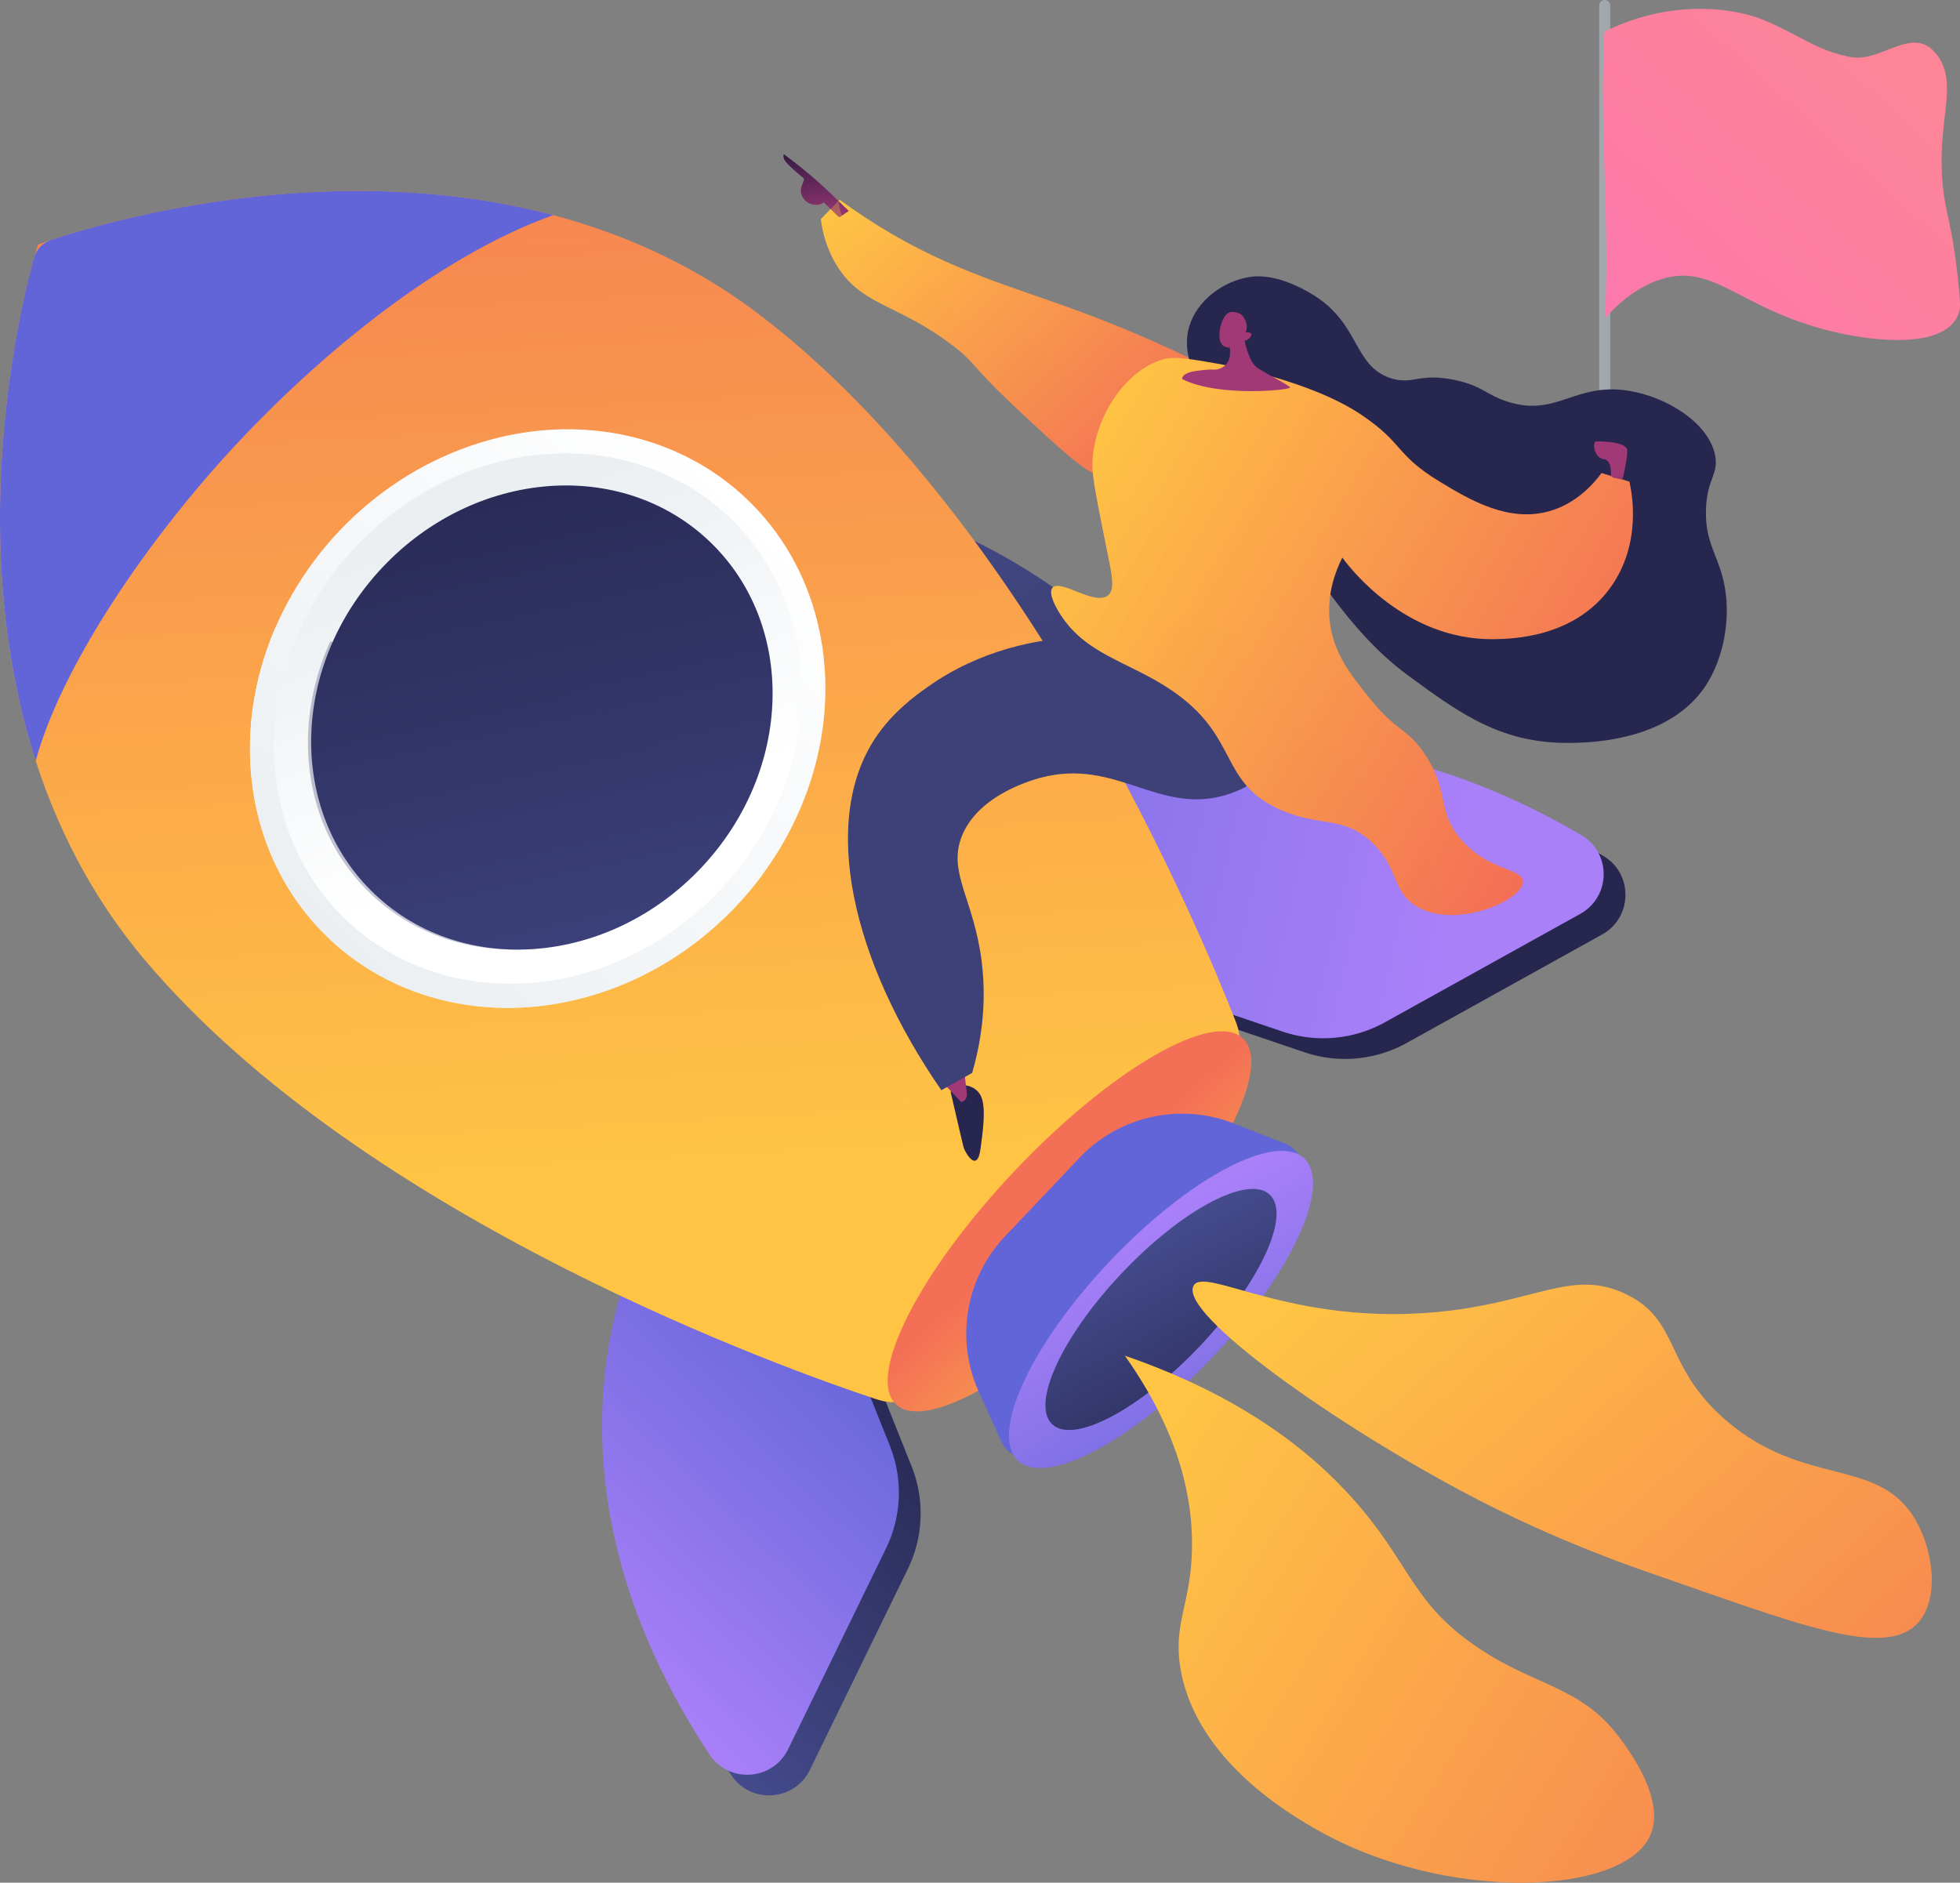 <svg xmlns="http://www.w3.org/2000/svg" xmlns:xlink="http://www.w3.org/1999/xlink" id="svg146" viewBox="0 0 2822.53 2711.45"><rect x="0" y="0" width="2822.53" height="2711.45" fill="#808080" stroke="none"/><defs><linearGradient id="linear-gradient" x1="-1294.58" x2="-803.01" y1="2807.12" y2="3324.48" gradientTransform="matrix(0.69, -0.73, -0.73, -0.69, 3058.39, 1953.64)" gradientUnits="userSpaceOnUse"><stop offset="0" stop-color="#aa80f9"/><stop offset="1" stop-color="#6165d7"/></linearGradient><linearGradient id="linear-gradient-2" x1="1168.76" x2="1762.62" y1="1738.32" y2="1738.32" gradientTransform="matrix(0.72, 0.7, 0.7, -0.72, -800.15, 678)" gradientUnits="userSpaceOnUse"><stop offset="0" stop-color="#ffc444"/><stop offset="1" stop-color="#f36f56"/></linearGradient><linearGradient id="linear-gradient-3" x1="554.13" x2="561.14" y1="910.99" y2="819.84" gradientTransform="matrix(0.86, 0.51, 0.51, -0.86, 261.44, 1800.38)" gradientUnits="userSpaceOnUse"><stop offset="0" stop-color="#311944"/><stop offset="1" stop-color="#a03976"/></linearGradient><linearGradient id="linear-gradient-4" x1="224.24" x2="533.87" y1="1474.77" y2="1229.79" gradientTransform="matrix(0.86, 0.51, 0.51, -0.86, 261.44, 1800.38)" gradientUnits="userSpaceOnUse"><stop offset="0" stop-color="#444b8c"/><stop offset="1" stop-color="#3e4177"/></linearGradient><linearGradient id="linear-gradient-5" x1="1677.82" x2="1987.46" y1="2069.54" y2="1824.55" gradientTransform="translate(4132.17 2198.82) rotate(180)" xlink:href="#linear-gradient-4"/><linearGradient id="linear-gradient-6" x1="-1817.8" x2="-1203.77" y1="1296.28" y2="1296.28" gradientTransform="matrix(0.69, -0.73, -0.73, -0.69, 3058.39, 1953.64)" gradientUnits="userSpaceOnUse"><stop offset="0" stop-color="#444b8c"/><stop offset="1" stop-color="#26264f"/></linearGradient><linearGradient id="linear-gradient-7" x1="-434.68" x2="179.36" y1="885.18" y2="885.18" gradientTransform="translate(4132.17 2198.82) rotate(180)" xlink:href="#linear-gradient-6"/><linearGradient id="linear-gradient-8" x1="-1817.8" x2="-1203.78" y1="1339.29" y2="1339.29" xlink:href="#linear-gradient"/><linearGradient id="linear-gradient-9" x1="2515.47" x2="3591.92" y1="367.37" y2="916.58" gradientTransform="translate(4619.83 1055.98) rotate(165.58)" xlink:href="#linear-gradient"/><linearGradient id="linear-gradient-10" x1="-1261.47" x2="50.57" y1="1735.01" y2="3115.89" gradientTransform="matrix(0.69, -0.73, -0.73, -0.69, 3058.39, 1953.64)" xlink:href="#linear-gradient-2"/><linearGradient id="linear-gradient-11" x1="-1367.55" x2="-55.51" y1="1835.79" y2="3216.67" gradientTransform="matrix(0.69, -0.73, -0.73, -0.69, 3058.39, 1953.64)" xlink:href="#linear-gradient-2"/><linearGradient id="linear-gradient-12" x1="-1276.27" x2="-193.21" y1="1513.4" y2="1513.4" gradientTransform="translate(4132.17 2198.82) rotate(180)" xlink:href="#linear-gradient"/><linearGradient id="linear-gradient-13" x1="-1340.57" x2="-467.33" y1="2280.3" y2="2280.3" gradientTransform="matrix(1, 0, 0, -1, 1678.28, 3315.17)" gradientUnits="userSpaceOnUse"><stop offset="0" stop-color="#ebeff2"/><stop offset="1" stop-color="#fff"/></linearGradient><linearGradient id="linear-gradient-14" x1="-1340.4" x2="-467.14" y1="2266.7" y2="2266.7" gradientTransform="matrix(0.69, -0.73, -0.73, -0.69, 3058.39, 1953.64)" xlink:href="#linear-gradient-13"/><linearGradient id="linear-gradient-15" x1="-768.26" x2="-982.89" y1="2559.37" y2="2117.96" xlink:href="#linear-gradient-13"/><linearGradient id="linear-gradient-16" x1="-1284.31" x2="-634.13" y1="1725.25" y2="2674.07" gradientTransform="matrix(1, 0, 0, -1, 1678.28, 3315.17)" xlink:href="#linear-gradient-6"/><linearGradient id="linear-gradient-17" x1="-927.54" x2="-900.54" y1="899.75" y2="1252.08" gradientTransform="matrix(1, 0, 0, -1, 2442.59, 2985.38)" xlink:href="#linear-gradient-2"/><linearGradient id="linear-gradient-18" x1="-1033.97" x2="-435.42" y1="346.6" y2="346.6" gradientTransform="translate(4132.17 2198.82) rotate(180)" xlink:href="#linear-gradient"/><linearGradient id="linear-gradient-19" x1="-864.19" x2="-1011.33" y1="1162.81" y2="720.02" gradientTransform="matrix(1, 0, 0, -1, 2575.76, 2929.31)" xlink:href="#linear-gradient"/><linearGradient id="linear-gradient-20" x1="-873.71" x2="-985.54" y1="1134.15" y2="797.62" gradientTransform="matrix(1, 0, 0, -1, 2575.76, 2929.31)" xlink:href="#linear-gradient-6"/><linearGradient id="linear-gradient-21" x1="-1322.39" x2="-672.21" y1="1747.04" y2="2695.83" xlink:href="#linear-gradient-6"/><linearGradient id="linear-gradient-22" x1="2546.5" x2="1774.2" y1="-116.67" y2="-1318.91" gradientTransform="translate(4492.94 1245.77) rotate(171.11)" xlink:href="#linear-gradient-2"/><linearGradient id="linear-gradient-23" x1="3982.86" x2="3210.56" y1="-376.51" y2="-1578.76" gradientTransform="translate(5047.86 146.37) rotate(154.79)" xlink:href="#linear-gradient-2"/><linearGradient id="linear-gradient-24" x1="1083.57" x2="1171.67" y1="1698.44" y2="1627.76" gradientTransform="matrix(0.72, 0.7, 0.7, -0.72, -800.15, 678)" xlink:href="#linear-gradient-3"/><linearGradient id="linear-gradient-25" x1="2866.49" x2="2835.51" y1="1141.08" y2="997.77" gradientTransform="translate(4132.17 2198.82) rotate(180)" xlink:href="#linear-gradient-3"/><linearGradient id="linear-gradient-26" x1="1168.76" x2="1762.49" y1="1674.55" y2="1674.55" xlink:href="#linear-gradient-2"/><linearGradient id="linear-gradient-27" x1="1734.72" x2="2260.14" y1="955.35" y2="955.35" gradientTransform="translate(4132.17 2198.82) rotate(180)" xlink:href="#linear-gradient-4"/><linearGradient id="linear-gradient-28" x1="527.22" x2="1390.34" y1="1674.46" y2="1674.46" gradientTransform="matrix(0.86, 0.51, 0.51, -0.86, 261.44, 1800.38)" xlink:href="#linear-gradient-2"/><linearGradient id="linear-gradient-29" x1="2503.98" x2="2483.65" y1="2052.28" y2="1998.05" gradientTransform="translate(4132.17 2198.82) rotate(180)" xlink:href="#linear-gradient-3"/><linearGradient id="linear-gradient-30" x1="527.22" x2="1390.34" y1="1515.74" y2="1515.74" gradientTransform="matrix(0.86, 0.51, 0.51, -0.86, 261.44, 1800.38)" xlink:href="#linear-gradient-2"/><linearGradient id="linear-gradient-31" x1="2489.55" x2="2420.8" y1="1886.69" y2="1801.48" gradientTransform="translate(4132.17 2198.82) rotate(180)" xlink:href="#linear-gradient-3"/><linearGradient id="linear-gradient-32" x1="5222.69" x2="4273.8" y1="2475.35" y2="1424.27" gradientTransform="matrix(1, 0, 0, -1, -2180.86, 2198.82)" gradientUnits="userSpaceOnUse"><stop offset="0" stop-color="#ff9085"/><stop offset="1" stop-color="#fb6fbb"/></linearGradient><linearGradient id="linear-gradient-33" x1="1796.43" x2="1805.51" y1="1466.37" y2="1514.46" gradientTransform="translate(4132.17 2198.82) rotate(180)" xlink:href="#linear-gradient-3"/></defs><g id="Illustration"><path id="path89" fill="url(#linear-gradient)" d="M20.17,505.49l-.48,2.94-.81,5c-.27,1.66-.54,3.38-.81,5.09s-.5,3.24-.75,4.88c-.28,1.81-.55,3.64-.82,5.47-.24,1.57-.47,3.14-.7,4.73q-.44,2.91-.84,5.85c-.22,1.52-.44,3-.65,4.59-.28,2.06-.57,4.13-.85,6.21-.2,1.47-.39,3-.59,4.44q-.43,3.27-.85,6.58l-.54,4.28c-.29,2.3-.57,4.6-.84,6.92-.17,1.4-.34,2.8-.5,4.21q-.42,3.57-.83,7.19c-.15,1.36-.3,2.72-.45,4.1q-.4,3.74-.81,7.53c-.13,1.31-.27,2.63-.41,4-.26,2.59-.52,5.21-.77,7.83-.13,1.28-.25,2.57-.37,3.86-.26,2.7-.5,5.41-.74,8.14l-.33,3.73c-.24,2.8-.48,5.61-.7,8.43-.1,1.21-.19,2.43-.29,3.65q-.33,4.32-.65,8.69c-.09,1.18-.17,2.37-.25,3.56q-.33,4.44-.6,8.93l-.21,3.49c-.2,3.05-.38,6.12-.54,9.19L2,672.37q-.24,4.71-.47,9.46c-.05,1.09-.09,2.18-.14,3.27q-.21,4.83-.39,9.71L.89,698c-.11,3.31-.22,6.63-.31,10,0,1,0,2-.08,3-.08,3.41-.16,6.82-.23,10.25v2.92q-.09,5.22-.14,10.47v16.3c0,3.61,0,7.24.08,10.88v2.65Q.29,770,.4,775.57l.06,2.57q.14,5.64.31,11.32c0,.8.06,1.62.08,2.43.13,3.84.28,7.68.44,11.54,0,.78.07,1.56.11,2.34q.26,5.87.57,11.76l.12,2.19q.33,6,.72,12c0,.69.09,1.39.14,2.08q.39,6.08.86,12.19c0,.64.11,1.29.16,1.94q.48,6.18,1,12.39c.06.62.12,1.24.17,1.86q.57,6.27,1.19,12.57c0,.55.11,1.11.17,1.67q.63,6.41,1.37,12.82c0,.5.12,1,.17,1.51.5,4.34,1,8.68,1.56,13,.05.45.11.9.17,1.36q.84,6.61,1.75,13.26c.05.38.11.75.16,1.13q.93,6.76,2,13.54a5.61,5.61,0,0,0,.14.9c.7,4.6,1.42,9.2,2.19,13.81a3.79,3.79,0,0,0,.11.66c.77,4.69,1.58,9.4,2.42,14.1l.06.34a1015.48,1015.48,0,0,0,33,132.88c24.5-90,86.41-199.22,161.52-301.82C145.61,734.12,75.77,644.52,20.17,505.49Z" opacity=".3" transform="translate(0.01 -0.03)" style="isolation:isolate"/><path id="path119" fill="url(#linear-gradient-2)" d="M1209.1,287.62l-27,28c2,15.85,7.2,40.67,22.49,65.9,35.8,59.1,87.87,55.56,167.27,116,35.59,27.1,21.74,25.23,99.88,98,64.93,60.46,97.92,90.76,123.62,93.61,82,9.12,156.26-124,169.12-147.61a1816.33,1816.33,0,0,0-201-89.71c-112.2-42-205.13-63.88-321.49-141.25-14-9.32-25.36-17.42-32.89-22.94Z" transform="translate(0.01 -0.03)"/><path id="path139" fill="#a2a7ae" d="M2310.85,830.92a7.93,7.93,0,0,1-7.94-7.94h0V8a7.94,7.94,0,1,1,15.88,0V823a8,8,0,0,1-7.93,7.95Z" transform="translate(0.01 -0.03)"/><path id="path65" fill="#26264f" d="M1190,1352.52s21.44,3.19,23.62,13.6,4.43,21.41-4.18,49.81-7.64,40.53-18,42.37S1160.81,1384.51,1190,1352.52Z" transform="translate(0.01 -0.03)"/><path id="path67" fill="url(#linear-gradient-3)" d="M1191.55,1322.48c.19,2.07,7.85,25.38,12.26,38.65a12.8,12.8,0,0,1-4.9,14.57h0a15.66,15.66,0,0,1-21.32-3.34c-8.57-11.13-21-27.81-27.31-39.23Z" transform="translate(0.01 -0.03)"/><path id="path69" fill="url(#linear-gradient-4)" d="M1674.64,1024.31c18.27-36.35-82.73-120.5-96.17-131.69-26.45-22-281.53-230-430-128.42-125,85.47-82.23,327.16-73.85,374.5,17.57,99.32,57.82,174.48,87.77,220.76l48.88-27.2c10.54-52.74,17-97.15,21-129.75,5.94-48.21,11.29-91.67,12.6-149.1,2.06-90.94-8.48-108.94,6.07-120.17,32.19-24.82,99,51.35,238.77,89.06,58.53,15.81,168.24,35.2,184.93,2Z" transform="translate(0.01 -0.03)"/><path id="path71" fill="url(#linear-gradient-5)" d="M1578.47,892.62a935.27,935.27,0,0,0-76.42-56.57c-12.23,17-24.89,25-35.59,28.63-49.18,16.83-83.87-41.92-170.3-43.62-22.11-.44-82.73-1.64-113.3,35.91-36.54,44.86,10.22,95.43-20.62,195.84-16,52.09-32.52,51.34-34.67,90.14-3.4,61.25,36.59,84.94,34.17,138.6-.65,14.18-4.57,31.62-15.47,51.43,5.54,9.55,11,18.58,16.1,26.48l48.88-27.2c10.54-52.74,17-97.15,21-129.75,5.94-48.21,11.29-91.67,12.6-149.1,2.06-90.94-8.48-108.94,6.07-120.17,32.19-24.82,99,51.35,238.77,89.06,58.58,15.81,168.29,35.2,185,2,18.22-36.34-82.78-120.48-96.22-131.68Z" opacity=".3" transform="translate(0.01 -0.03)" style="isolation:isolate"/><path id="path73" fill="url(#linear-gradient-6)" d="M980.11,1763.24s-225.56,340.54,73,793.24c27.81,42.17,91,37.91,113.16-7.49l141-289.24a182.91,182.91,0,0,0,5.45-148l-98.24-246Z" transform="translate(0.01 -0.03)"/><path id="path75" fill="url(#linear-gradient-7)" d="M1512.55,1201.76s328.08-243.31,796,30.76c43.59,25.53,42.69,88.89-1.48,113.41l-281.34,156.16a182.93,182.93,0,0,1-147.54,13.3l-250.84-85Z" transform="translate(0.01 -0.03)"/><path id="path77" fill="url(#linear-gradient-8)" d="M948.76,1733.52s-225.56,340.54,73,793.24c27.81,42.17,91,37.91,113.17-7.5l141-289.23a183,183,0,0,0,5.46-148l-98.24-246Z" transform="translate(0.01 -0.03)"/><path id="path79" fill="url(#linear-gradient-9)" d="M1481.17,1172s328.12-243.32,796,30.78c43.58,25.53,42.68,88.89-1.48,113.4l-281.35,156.17a183,183,0,0,1-147.54,13.3l-250.83-85Z" transform="translate(0.01 -0.03)"/><path id="path81" fill="url(#linear-gradient-10)" d="M1091.7,451.73C660,124.82,54.87,351.66,54.65,352.47c-.8.27-195.21,616.63,154.15,1030.32,316.89,375.25,933.28,592.62,1051.31,631.7,12.69,4.2,33.09,9.53,38.53-2.69,105.77-237.6,269.65-401.63,479.71-505.61,11.63-5.75,4.91-25.45.19-37.53-44.63-114.23-294.6-719.84-686.84-1016.93Z" transform="translate(0.01 -0.03)"/><g id="g85" opacity=".3"><path id="path83" fill="url(#linear-gradient-11)" d="M931,1062.47C689.72,881.25,504.15,996.25,273.94,841.2c-84.06-56.61-181.08-154-253.8-335.73C-14.4,714.83-32.45,1097.12,208.8,1382.79c316.89,375.25,933.28,592.62,1051.31,631.7,12.69,4.2,33.09,9.53,38.53-2.69,53.43-120,121.72-221.26,203.27-305.48-86.11-35.79-150.64-80.35-200-124.7-198.93-178.88-151-354-370.88-519.15Z" transform="translate(0.01 -0.03)"/></g><path id="path87" fill="url(#linear-gradient-12)" d="M348.5,631.13C477.34,495.26,641.34,365.47,796.7,309.86c-320.58-85-644,9.32-723.53,36A37.36,37.36,0,0,0,49,371.32c-22.42,80.89-99.45,408.81,2.44,724.42C89.81,954.94,219.67,767,348.5,631.13Z" transform="translate(0.01 -0.03)"/><ellipse id="ellipse91" cx="774.32" cy="1034.86" fill="url(#linear-gradient-13)" rx="436.62" ry="393.21" transform="translate(-509.4 884.6) rotate(-46.52)"/><path id="path93" fill="url(#linear-gradient-14)" d="M931,1062.47C734.11,914.59,574.31,963.94,397,902.86c-67.75,156.24-42.93,335.33,76.81,448.87,157.58,149.43,419.83,128.72,585.75-46.26a489.62,489.62,0,0,0,37.5-44.6C1062.25,1193.45,1017.17,1127.19,931,1062.47Z" transform="translate(0.01 -0.03)"/><ellipse id="ellipse95" cx="774.32" cy="1034.85" fill="url(#linear-gradient-15)" rx="400.21" ry="360.42" transform="translate(-509.39 884.6) rotate(-46.52)"/><ellipse id="ellipse97" cx="774.32" cy="1034.85" fill="url(#linear-gradient-16)" rx="348.63" ry="313.97" transform="matrix(0.69, -0.73, 0.73, 0.69, -509.39, 884.6)"/><ellipse id="ellipse99" cx="1540.08" cy="1759.03" fill="url(#linear-gradient-17)" rx="363.12" ry="107.29" transform="translate(-796.02 1666.11) rotate(-46.52)"/><path id="path101" fill="url(#linear-gradient-18)" d="M1554.6,1667.44l-107.23,113.09a203.66,203.66,0,0,0-37.63,224.41l32.55,71.63a40.81,40.81,0,0,0,66.77,11.2l355.63-375a40.82,40.82,0,0,0-14.73-66.09L1776.7,1618a203.67,203.67,0,0,0-222.1,49.46Z" transform="translate(0.01 -0.03)"/><ellipse id="ellipse103" cx="1671.89" cy="1885.9" fill="url(#linear-gradient-19)" rx="299.68" ry="101.24" transform="translate(-846.97 1801.33) rotate(-46.52)"/><ellipse id="ellipse105" cx="1671.89" cy="1885.9" fill="url(#linear-gradient-20)" rx="227.76" ry="76.94" transform="translate(-846.97 1801.33) rotate(-46.52)"/><g id="g109" opacity=".3"><path id="path107" fill="url(#linear-gradient-21)" d="M931,1062.47C763.55,936.7,622.92,953.59,475.59,923.88c-57.16,126-38.19,272,58.84,364,125.83,119.31,335.22,102.78,467.71-36.93a386.29,386.29,0,0,0,49.91-65.27C1022.75,1144.07,985,1103,931,1062.47Z" transform="translate(0.01 -0.03)"/></g><path id="path111" fill="url(#linear-gradient-22)" d="M1718.59,1852.14c-19.94,40.29,203.49,199.92,402.12,303.77,34.62,18.1,126.46,64.78,254.82,109.22,211.4,73.19,337.83,124.69,386.09,72.57,31.54-34.07,22.93-103.77-3.1-148.61-53-91.3-159-46.13-272.16-142.77-91.49-78.13-65.59-144.71-145.45-182.74-76.42-36.4-127.94,11.34-266,25.49-214.17,22-341.31-67.25-356.32-36.93Z" transform="translate(0.01 -0.03)"/><path id="path113" fill="url(#linear-gradient-23)" d="M1619.87,1952.51c182.66,62.84,283.49,151.55,342,221.79,69.47,83.37,75.49,136.1,162.77,196.18,86,59.22,150.45,56.38,207,131.34,12.62,16.71,67.94,90,44.73,141.74-39.3,87.58-296,96.13-478.86-7.76-36-20.42-175.08-99.44-197.52-232.62-11-65.14,14.63-91.79,16.5-170.57,2-81.91-22.79-175.64-96.62-280.1Z" transform="translate(0.01 -0.03)"/><path id="path115" fill="#26264f" d="M1734.94,567.64c-12.38-20.88-33.88-58.34-22.45-97.26,11-37.45,49.22-66,88-71.58,9.49-1.37,39.86-4.38,88.59,24.7,69.77,41.63,59.23,103.55,113.49,121.16,31.79,10.32,40.8-8.34,92.72,2.67,39.47,8.37,45,21.44,76,31.28,70.5,22.42,96.44-28,173.53-15.9,55.28,8.69,115.59,46.21,125,92.89,5.52,27.38-11.46,33.15-13.11,77.25-1.91,51.28,20.12,68.63,27.6,115.59,7.39,46.32-2.74,100.48-27.78,138.72-62.36,95.2-211.62,83.06-227.85,81.52-79.16-7.53-131.36-44.78-200.13-95.21C1934.69,904.66,1868.11,792.32,1734.94,567.64Z" transform="translate(0.01 -0.03)"/><path id="path117" fill="url(#linear-gradient-24)" d="M1222.3,303.88l-30.4-29.36c-7.88-7.39-16.27-14.9-25.18-22.45-13-11-25.76-21-38.07-30,0,0-2.56,5.23,4.4,12.81s20.71,18.94,24.12,21.86-8.68,13.81-1.55,26.84,24.37,13.9,30.57,7.91l22.35,21.68Z" transform="translate(0.01 -0.03)"/><path id="path121" fill="#26264f" d="M1384.17,1562.33a17.09,17.09,0,0,0,2.36.29c5.24.49,17.23,1.93,24.5,13.19,8.9,13.77,5.83,43.68.84,79.39s-22.43,3.24-24.06-2.27-18.86-80.46-18.86-80.46Z" transform="translate(0.01 -0.03)"/><path id="path123" fill="url(#linear-gradient-25)" d="M1355.17,1556.32l28.78,30.75s9.84-.78,8.25-14l-4-33.18Z" transform="translate(0.01 -0.03)"/><path id="path125" fill="url(#linear-gradient-26)" d="M1545.17,561.27c-6.74-12.55-22.68-49.4-60-66.09-29.71-13.27-43.2-.47-74.17-12.42-38.13-14.72-35-40.79-78-78.1-49.66-43-78.41-29.61-105.18-64-8.84-11.34-17.12-27.55-20.45-51.28l-25.31,26.18c2,15.85,7.2,40.67,22.49,65.9,35.8,59.1,87.87,55.56,167.27,116,35.59,27.1,21.74,25.23,99.88,98,64.93,60.46,97.92,90.76,123.62,93.61,33.49,3.73,65.71-16.32,93-42.93-90.06-24.46-127.7-56.19-143.15-84.87Z" opacity=".3" transform="translate(0.01 -0.03)" style="isolation:isolate"/><path id="path127" fill="url(#linear-gradient-27)" d="M1714.94,933.46c-50.69-12.47-229.61-49.88-379.07,55.88-17,12-50,35.81-74.81,72.81-80.21,119.82-35.09,320.55,94.53,508l44.41-24.92c10.87-37.73,22-94.17,13.66-160.52-11.15-89.33-48.74-127.27-29.07-179.1,22.64-59.67,99.93-81.78,114.46-85.61,107.88-28.38,169.26,53.37,265.29,25.26,49.76-14.57,83.87-51.32,106-82.88Z" transform="translate(0.01 -0.03)"/><path id="path129" fill="url(#linear-gradient-28)" d="M2306.35,681.26c-12.1,16.31-36.22,43.51-74.12,54.63-59.28,17.38-115.09-15.5-159.37-42.46-64.19-39.09-50.68-54.4-112.27-95.92-71.85-48.44-191.86-71-206.49-73.58-42.31-7.41-63.77-11-79.22-6.45-57.61,17-101.26,88.7-101.7,152.7-.12,18,6.81,52.44,20.67,121.24,7.28,36.15,12.48,57.38,1.76,66.11-19,15.44-68.64-23.94-79.9-11.11-6.92,7.89,5.92,29.57,8.25,33.52,37.55,63.58,101.08,71.77,163.74,114.6,98.18,67.1,66.54,131.94,156.38,171.78,56.66,25.13,88.34,7.82,129.76,45.24,41.12,37.16,29.83,72.25,66.39,93.93,56.32,33.4,152.75-8.54,153-35.62.19-19.64-50.35-14.73-90.17-62-34.61-41.13-14.76-66.62-51-121.35-25.88-39.07-38.25-29.47-79.55-80.67-26.74-33.16-52.57-65.19-57.6-111.3-4.39-40.2,9-73.35,18.14-91.41,9.74,13.31,89.64,118.93,217.7,117.43,25-.3,116.89-1.38,169.27-75.58,45-63.76,29.65-137.3,26.44-151.32Z" transform="translate(0.01 -0.03)"/><path id="path131" fill="url(#linear-gradient-29)" d="M1789.43,474.88s5.49,45.06,22.08,55.44,43.41,23.94,46.36,27.61-103,14.69-155.44-12c0,0-1.69-8.59,20-11.65,5.76-.81,19-2.38,24.31-1.94a22.56,22.56,0,0,0,24.43-20.51c.06-.67.09-1.35.09-2l-.11-24.94Z" transform="translate(0.01 -0.03)"/><path id="path133" fill="url(#linear-gradient-30)" d="M2071.59,1281.82c-9.18-16.83-3.41-32.22-21.07-59.62-19.47-30.23-40.07-32.55-70.93-66.52-21.85-24-18-30-36.29-52.85-49.48-61.82-95.3-40.59-132.59-91.6-32.67-44.71-11.67-80.45-46.66-103.91-32.3-21.66-66-1.75-80.88-22.94-16-22.7,19.24-50.42,10.57-90.42-10.42-48-70.19-49.27-98.41-96.19-10.75-17.86-18.25-44.79-10.41-86.7-7.39,19.23-11.6,39.52-11.74,59.1-.12,18,6.81,52.44,20.67,121.24,7.28,36.15,12.48,57.38,1.76,66.11-19,15.44-68.64-23.94-79.9-11.11-6.92,7.89,5.92,29.57,8.25,33.52,37.55,63.58,101.08,71.77,163.74,114.6,98.18,67.1,66.54,131.94,156.38,171.78,56.66,25.13,88.34,7.82,129.76,45.24,41.12,37.16,29.83,72.25,66.39,93.93,24.71,14.66,57.15,14.8,85.8,8.06-31.73-6.42-47.25-18.55-54.44-31.72Z" opacity=".3" transform="translate(0.01 -0.03)" style="isolation:isolate"/><path id="path135" fill="url(#linear-gradient-31)" d="M1791.91,490.82S1781,505.66,1764,499.41c-15.2-5.6-6-44.88,6.1-49.33,4-1.48,11.43-.79,16.36,2.31,3.47,2.18,12.72,13.74,7.35,26.65,3.85-1.1,7.23-.08,8.07,1.83,1.07,2.42-2.2,5.69-2.94,6.44A12.89,12.89,0,0,1,1791.91,490.82Z" transform="translate(0.01 -0.03)"/><path id="path137" fill="url(#linear-gradient-32)" d="M2310.54,45.67c96.5-47.85,188.52-35,234.47-14.62,54.32,24,72.33,42.08,120.42,51.15,42.74,8.07,87.1-44.35,120.41-7.3a59,59,0,0,1,8.11,11c23.86,41.24-4.33,91.06,3.47,178.1,4,44.54,13.65,56.9,22.58,142.49,3.4,32.55,2.69,37.34,1.74,41.1-14.6,57.76-130.39,46.84-211.89,21.92-112.36-34.35-148.53-92-222.31-65.76-34,12.09-59.89,36.28-76.42,54.8,7.53-137-8.1-275.88-.58-412.88Z" transform="translate(0.01 -0.03)"/><path id="path141" fill="url(#linear-gradient-33)" d="M2336.56,690.57s6.78-27.57,6.78-41.21-37.52-13.65-44.34-13.65-3.41,23.88,10.23,25.58c9.85,1.24,10.81,14.25,10.58,21.37a5.46,5.46,0,0,0,4.43,5.54Z" transform="translate(0.01 -0.03)"/></g></svg>